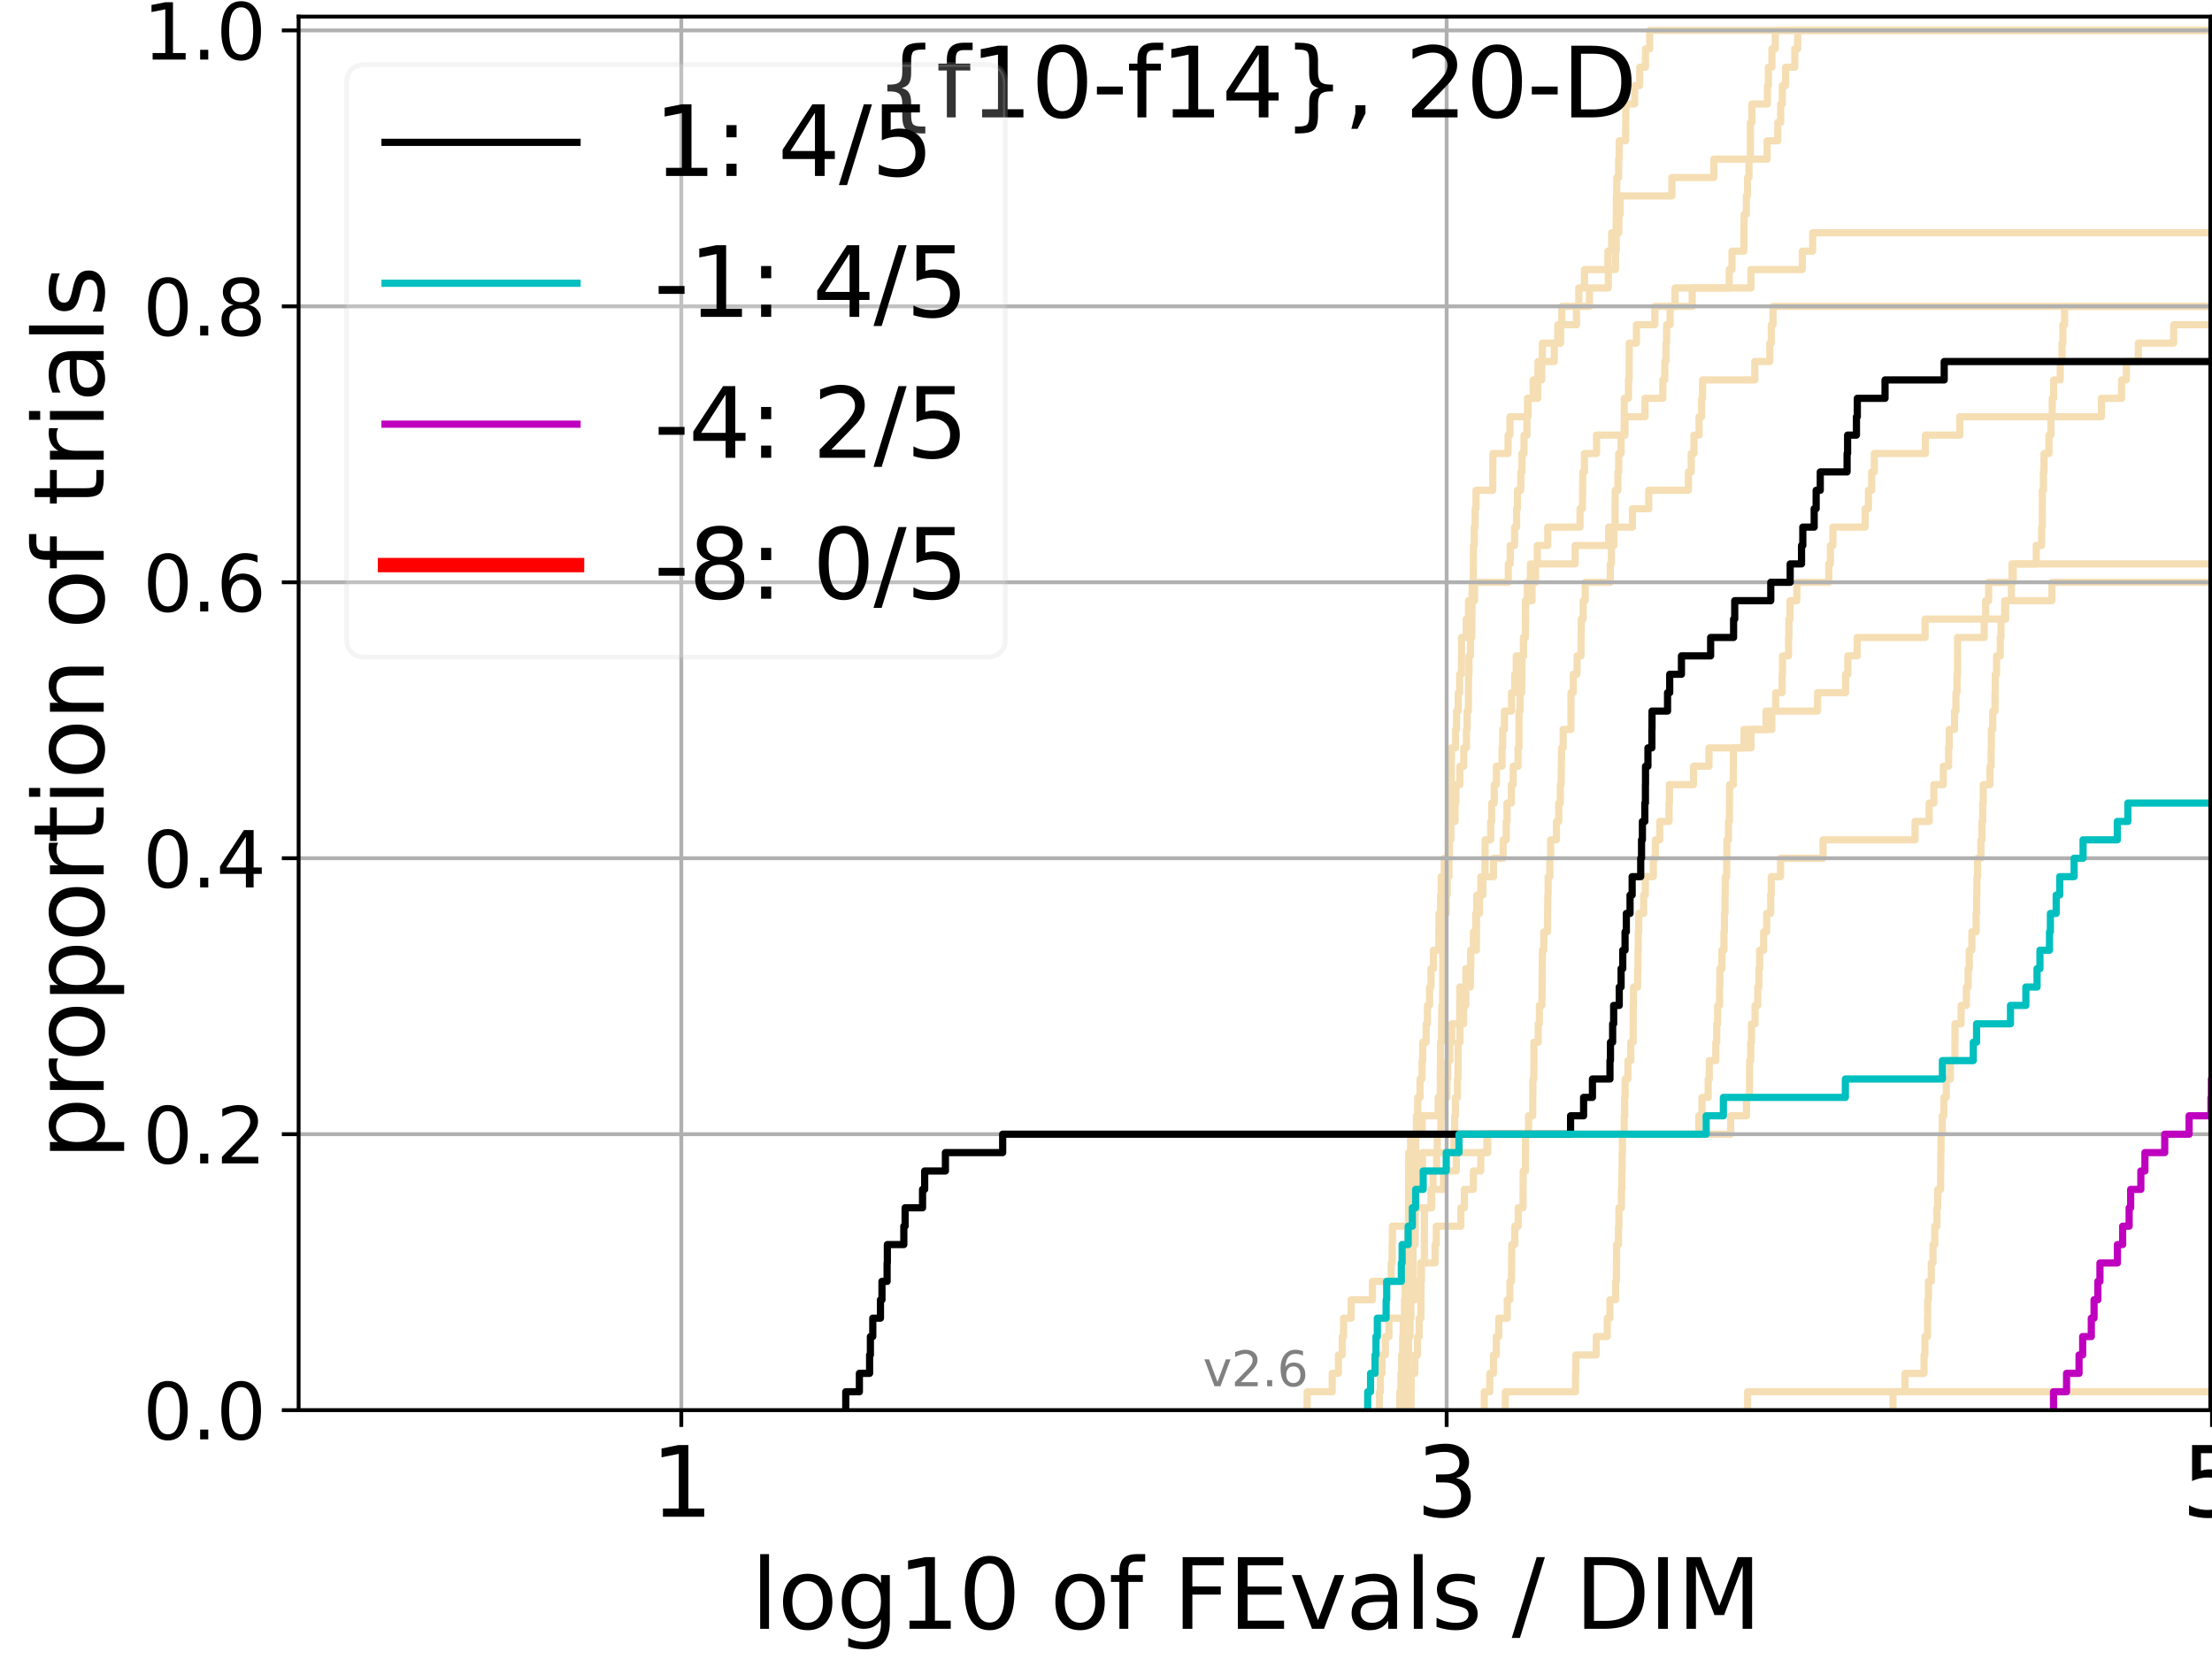 <?xml version="1.0" encoding="utf-8" standalone="no"?>
<!DOCTYPE svg PUBLIC "-//W3C//DTD SVG 1.1//EN"
  "http://www.w3.org/Graphics/SVG/1.1/DTD/svg11.dtd">
<svg xmlns:xlink="http://www.w3.org/1999/xlink" width="460.8pt" height="345.6pt" viewBox="0 0 460.8 345.6" xmlns="http://www.w3.org/2000/svg" version="1.1">
 <defs>
  <style type="text/css">*{stroke-linejoin: round; stroke-linecap: butt}</style>
 </defs>
 <g id="figure_1">
  <g id="patch_1">
   <path d="M 0 345.6 
L 460.8 345.6 
L 460.8 0 
L 0 0 
z
" style="fill: #ffffff"/>
  </g>
  <g id="axes_1">
   <g id="patch_2">
    <path d="M 62.208 293.76 
L 460.8 293.76 
L 460.8 3.456 
L 62.208 3.456 
z
" style="fill: #ffffff"/>
   </g>
   <g id="line2d_1"/>
   <g id="line2d_2"/>
   <g id="line2d_3"/>
   <g id="line2d_4">
    <path d="M 293.952 293.76 
L 293.969 286.095 
L 294.739 286.095 
L 294.739 282.263 
L 295.29 282.263 
L 295.29 278.43 
L 295.653 278.43 
L 295.653 274.598 
L 295.992 274.598 
L 296.023 266.933 
L 296.117 266.933 
L 296.117 263.101 
L 296.709 263.101 
L 296.75 251.604 
L 298.096 251.604 
L 298.096 247.771 
L 298.55 247.771 
L 298.55 243.939 
L 299.282 243.939 
L 299.282 240.106 
L 299.408 240.106 
L 299.408 236.274 
L 300.173 236.274 
L 300.173 232.442 
L 300.681 232.442 
L 300.681 228.609 
L 301.42 228.609 
L 301.42 224.777 
L 301.589 224.777 
L 301.589 220.944 
L 302.032 220.944 
L 302.032 217.112 
L 302.43 217.112 
L 302.43 213.28 
L 304.076 213.28 
L 304.108 205.615 
L 305.362 205.615 
L 305.362 201.782 
L 306.387 201.782 
L 306.387 197.95 
L 307.554 197.95 
L 307.61 190.285 
L 308.204 190.285 
L 308.204 186.453 
L 308.494 186.453 
L 308.494 182.621 
L 311.133 182.621 
L 311.133 178.788 
L 313.133 178.788 
L 313.133 174.956 
L 313.771 174.956 
L 313.771 171.123 
L 313.933 171.123 
L 313.933 167.291 
L 314.85 167.291 
L 314.85 163.459 
L 315.224 163.459 
L 315.224 159.626 
L 316.231 159.626 
L 316.231 155.794 
L 316.432 155.794 
L 316.439 148.129 
L 316.653 148.129 
L 316.653 144.297 
L 317.002 144.297 
L 317.078 136.632 
L 317.392 136.632 
L 317.392 132.799 
L 317.749 132.799 
L 317.788 125.135 
L 318.169 125.135 
L 318.169 121.302 
L 318.808 121.302 
L 318.808 117.47 
L 320.258 117.47 
L 320.258 113.637 
L 322.425 113.637 
L 322.425 109.805 
L 329.147 109.805 
L 329.147 105.973 
L 329.632 105.973 
L 329.729 98.308 
L 330.07 98.308 
L 330.07 94.475 
L 332.609 94.475 
L 332.609 90.643 
L 338.523 90.643 
L 338.523 86.811 
L 342.684 86.811 
L 342.684 82.978 
L 346.4 82.978 
L 346.4 79.146 
L 346.817 79.146 
L 346.817 75.313 
L 347.05 75.313 
L 347.05 71.481 
L 347.188 71.481 
L 347.188 67.649 
L 347.904 67.649 
L 347.904 63.816 
L 348.945 63.816 
L 348.945 59.984 
L 364.748 59.984 
L 364.748 56.151 
L 375.46 56.151 
L 375.46 52.319 
L 377.609 52.319 
L 377.609 48.487 
L 377.609 48.487 
L 460.8 48.487 
L 460.8 48.487 
" clip-path="url(#p4da5c49d38)" style="fill: none; stroke: #f5deb3; stroke-width: 1.5; stroke-linecap: square"/>
   </g>
   <g id="line2d_5"/>
   <g id="line2d_6"/>
   <g id="line2d_7">
    <path d="M 293.117 293.76 
L 293.226 282.263 
L 293.418 282.263 
L 293.418 278.43 
L 293.724 278.43 
L 293.724 274.598 
L 293.918 274.598 
L 293.918 270.766 
L 294.168 270.766 
L 294.168 266.933 
L 294.336 266.933 
L 294.374 259.268 
L 294.778 259.268 
L 294.858 247.771 
L 294.925 247.771 
L 294.925 243.939 
L 296.336 243.939 
L 296.336 240.106 
L 302.884 240.106 
L 302.884 236.274 
L 303.038 236.274 
L 303.038 232.442 
L 303.204 232.442 
L 303.204 228.609 
L 303.613 228.609 
L 303.613 224.777 
L 303.728 224.777 
L 303.759 217.112 
L 304.135 217.112 
L 304.135 213.28 
L 304.894 213.28 
L 304.894 209.447 
L 305.352 209.447 
L 305.352 205.615 
L 306.3 205.615 
L 306.367 197.95 
L 306.941 197.95 
L 306.941 194.118 
L 307.422 194.118 
L 307.422 190.285 
L 307.632 190.285 
L 307.632 186.453 
L 308.907 186.453 
L 308.907 182.621 
L 309.351 182.621 
L 309.385 174.956 
L 310.533 174.956 
L 310.533 171.123 
L 310.748 171.123 
L 310.748 167.291 
L 311.277 167.291 
L 311.277 163.459 
L 311.725 163.459 
L 311.725 159.626 
L 312.9 159.626 
L 312.9 155.794 
L 313.032 155.794 
L 313.032 151.961 
L 313.4 151.961 
L 313.4 148.129 
L 314.876 148.129 
L 314.876 144.297 
L 315.559 144.297 
L 315.559 140.464 
L 315.862 140.464 
L 315.862 136.632 
L 317.358 136.632 
L 317.358 132.799 
L 317.765 132.799 
L 317.814 125.135 
L 319.154 125.135 
L 319.154 121.302 
L 319.876 121.302 
L 319.876 117.47 
L 328.135 117.47 
L 328.135 113.637 
L 335.116 113.637 
L 335.116 109.805 
L 340.067 109.805 
L 340.067 105.973 
L 343.463 105.973 
L 343.463 102.14 
L 351.723 102.14 
L 351.723 98.308 
L 352.315 98.308 
L 352.315 94.475 
L 352.88 94.475 
L 352.88 90.643 
L 353.95 90.643 
L 353.95 86.811 
L 354.493 86.811 
L 354.493 82.978 
L 354.679 82.978 
L 354.679 79.146 
L 365.562 79.146 
L 365.562 75.313 
L 368.687 75.313 
L 368.687 71.481 
L 368.994 71.481 
L 368.994 67.649 
L 369.358 67.649 
L 369.358 63.816 
L 461.8 63.816 
L 461.8 63.816 
" clip-path="url(#p4da5c49d38)" style="fill: none; stroke: #f5deb3; stroke-width: 1.5; stroke-linecap: square"/>
   </g>
   <g id="line2d_8"/>
   <g id="line2d_9">
    <path d="M 291.601 293.76 
L 291.601 289.928 
L 291.898 289.928 
L 291.898 286.095 
L 292.055 286.095 
L 292.055 282.263 
L 292.213 282.263 
L 292.213 278.43 
L 292.525 278.43 
L 292.525 274.598 
L 292.708 274.598 
L 292.708 270.766 
L 293.033 270.766 
L 293.033 266.933 
L 293.154 266.933 
L 293.154 263.101 
L 293.294 263.101 
L 293.323 255.436 
L 293.408 255.436 
L 293.484 240.106 
L 293.86 240.106 
L 293.86 236.274 
L 296.25 236.274 
L 296.25 232.442 
L 299.602 232.442 
L 299.602 228.609 
L 300.018 228.609 
L 300.083 217.112 
L 300.284 217.112 
L 300.366 209.447 
L 300.524 209.447 
L 300.566 197.95 
L 300.657 197.95 
L 300.657 194.118 
L 300.777 194.118 
L 300.777 190.285 
L 301.294 190.285 
L 301.294 186.453 
L 301.482 186.453 
L 301.482 182.621 
L 301.836 182.621 
L 301.836 178.788 
L 301.955 178.788 
L 301.955 174.956 
L 302.245 174.956 
L 302.245 171.123 
L 303.117 171.123 
L 303.117 167.291 
L 303.284 167.291 
L 303.284 163.459 
L 304.116 163.459 
L 304.116 159.626 
L 304.928 159.626 
L 304.928 155.794 
L 305.481 155.794 
L 305.481 151.961 
L 305.621 151.961 
L 305.621 148.129 
L 305.889 148.129 
L 305.939 140.464 
L 306.013 140.464 
L 306.013 136.632 
L 306.331 136.632 
L 306.331 132.799 
L 306.596 132.799 
L 306.679 121.302 
L 306.911 121.302 
L 306.951 113.637 
L 307.113 113.637 
L 307.113 109.805 
L 307.29 109.805 
L 307.29 105.973 
L 307.48 105.973 
L 307.48 102.14 
L 310.961 102.14 
L 310.995 94.475 
L 314.163 94.475 
L 314.163 90.643 
L 314.544 90.643 
L 314.544 86.811 
L 318.199 86.811 
L 318.199 82.978 
L 320.328 82.978 
L 320.395 75.313 
L 323.783 75.313 
L 323.783 71.481 
L 325.096 71.481 
L 325.096 67.649 
L 328.411 67.649 
L 328.411 63.816 
L 331.119 63.816 
L 331.119 59.984 
L 335.044 59.984 
L 335.044 56.151 
L 336.526 56.151 
L 336.526 52.319 
L 336.701 52.319 
L 336.701 48.487 
L 337.242 48.487 
L 337.242 44.654 
L 337.501 44.654 
L 337.501 40.822 
L 348.284 40.822 
L 348.284 36.989 
L 357.024 36.989 
L 357.024 33.157 
L 368.126 33.157 
L 368.126 29.325 
L 370.352 29.325 
L 370.352 25.492 
L 370.95 25.492 
L 370.95 21.66 
L 371.286 21.66 
L 371.286 17.827 
L 371.983 17.827 
L 371.983 13.995 
L 373.886 13.995 
L 373.886 10.163 
L 374.498 10.163 
L 374.498 6.33 
L 374.498 6.33 
L 460.8 6.33 
L 460.8 6.33 
" clip-path="url(#p4da5c49d38)" style="fill: none; stroke: #f5deb3; stroke-width: 1.5; stroke-linecap: square"/>
   </g>
   <g id="line2d_10"/>
   <g id="line2d_11">
    <path clip-path="url(#p4da5c49d38)" style="fill: none; stroke: #f5deb3; stroke-width: 1.5; stroke-linecap: square"/>
   </g>
   <g id="line2d_12">
    <path d="M 364.062 293.76 
L 364.062 289.928 
L 364.062 289.928 
L 364.062 289.928 
L 460.8 289.928 
" clip-path="url(#p4da5c49d38)" style="fill: none; stroke: #f5deb3; stroke-width: 1.5; stroke-linecap: square"/>
   </g>
   <g id="line2d_13"/>
   <g id="line2d_14"/>
   <g id="line2d_15"/>
   <g id="line2d_16">
    <path clip-path="url(#p4da5c49d38)" style="fill: none; stroke: #f5deb3; stroke-width: 1.5; stroke-linecap: square"/>
   </g>
   <g id="line2d_17">
    <path d="M 394.342 293.76 
L 394.342 289.928 
L 396.852 289.928 
L 396.852 286.095 
L 400.811 286.095 
L 400.811 282.263 
L 400.995 282.263 
L 400.995 278.43 
L 401.526 278.43 
L 401.526 274.598 
L 401.572 274.598 
L 401.572 270.766 
L 401.728 270.766 
L 401.728 266.933 
L 402.322 266.933 
L 402.322 263.101 
L 402.684 263.101 
L 402.684 259.268 
L 403.05 259.268 
L 403.05 255.436 
L 403.497 255.436 
L 403.497 251.604 
L 403.671 251.604 
L 403.671 247.771 
L 404.265 247.771 
L 404.265 243.939 
L 404.296 243.939 
L 404.296 240.106 
L 404.349 240.106 
L 404.349 236.274 
L 404.603 236.274 
L 404.603 232.442 
L 404.934 232.442 
L 404.934 228.609 
L 405.445 228.609 
L 405.445 224.777 
L 406.293 224.777 
L 406.293 220.944 
L 407.231 220.944 
L 407.231 217.112 
L 407.266 217.112 
L 407.266 213.28 
L 408.533 213.28 
L 408.533 209.447 
L 409.64 209.447 
L 409.64 205.615 
L 409.99 205.615 
L 409.99 201.782 
L 410.242 201.782 
L 410.242 197.95 
L 410.778 197.95 
L 410.778 194.118 
L 411.663 194.118 
L 411.663 190.285 
L 411.766 190.285 
L 411.766 186.453 
L 411.825 186.453 
L 411.825 182.621 
L 411.968 182.621 
L 411.968 178.788 
L 412.664 178.788 
L 412.664 174.956 
L 412.877 174.956 
L 412.877 171.123 
L 413.034 171.123 
L 413.034 167.291 
L 413.147 167.291 
L 413.147 163.459 
L 414.547 163.459 
L 414.547 159.626 
L 414.793 159.626 
L 414.793 155.794 
L 414.835 155.794 
L 414.835 151.961 
L 415.127 151.961 
L 415.127 148.129 
L 415.607 148.129 
L 415.607 144.297 
L 415.657 144.297 
L 415.657 140.464 
L 415.931 140.464 
L 415.931 136.632 
L 416.688 136.632 
L 416.688 132.799 
L 416.836 132.799 
L 416.836 128.967 
L 417.616 128.967 
L 417.616 125.135 
L 419.012 125.135 
L 419.012 121.302 
L 419.394 121.302 
L 419.394 117.47 
L 424.192 117.47 
L 424.192 113.637 
L 425.307 113.637 
L 425.307 109.805 
L 425.452 109.805 
L 425.452 105.973 
L 425.458 105.973 
L 425.458 102.14 
L 425.678 102.14 
L 425.678 98.308 
L 425.803 98.308 
L 425.803 94.475 
L 426.832 94.475 
L 426.832 90.643 
L 427.251 90.643 
L 427.251 86.811 
L 427.517 86.811 
L 427.517 82.978 
L 427.809 82.978 
L 427.809 79.146 
L 429.187 79.146 
L 429.187 75.313 
L 429.558 75.313 
L 429.558 71.481 
L 429.735 71.481 
L 429.735 67.649 
L 430.097 67.649 
L 430.097 63.816 
L 430.097 63.816 
L 430.097 63.816 
L 460.8 63.816 
" clip-path="url(#p4da5c49d38)" style="fill: none; stroke: #f5deb3; stroke-width: 1.5; stroke-linecap: square"/>
   </g>
   <g id="line2d_18">
    <path d="M 272.301 293.76 
L 272.301 289.928 
L 277.524 289.928 
L 277.524 286.095 
L 278.82 286.095 
L 278.82 282.263 
L 279.617 282.263 
L 279.617 278.43 
L 279.892 278.43 
L 279.892 274.598 
L 281.465 274.598 
L 281.465 270.766 
L 285.899 270.766 
L 285.899 266.933 
L 289.807 266.933 
L 289.807 263.101 
L 290.009 263.101 
L 290.009 259.268 
L 290.055 259.268 
L 290.055 255.436 
L 294.291 255.436 
L 294.291 251.604 
L 298.263 251.604 
L 298.263 247.771 
L 300.701 247.771 
L 300.701 243.939 
L 303.374 243.939 
L 303.374 240.106 
L 309.942 240.106 
L 309.942 236.274 
L 353.888 236.274 
L 353.888 232.442 
L 354.554 232.442 
L 354.554 228.609 
L 355.841 228.609 
L 355.841 224.777 
L 356.083 224.777 
L 356.083 220.944 
L 357.432 220.944 
L 357.432 217.112 
L 357.628 217.112 
L 357.628 213.28 
L 357.823 213.28 
L 357.823 209.447 
L 358.223 209.447 
L 358.223 205.615 
L 358.273 205.615 
L 358.273 201.782 
L 358.711 201.782 
L 358.711 197.95 
L 359.125 197.95 
L 359.125 194.118 
L 359.232 194.118 
L 359.232 190.285 
L 359.355 190.285 
L 359.355 186.453 
L 359.399 186.453 
L 359.399 182.621 
L 359.697 182.621 
L 359.697 178.788 
L 359.754 178.788 
L 359.754 174.956 
L 360.064 174.956 
L 360.064 171.123 
L 360.277 171.123 
L 360.277 167.291 
L 360.3 167.291 
L 360.3 163.459 
L 361.081 163.459 
L 361.081 159.626 
L 361.107 159.626 
L 361.107 155.794 
L 364.769 155.794 
L 364.769 151.961 
L 369.1 151.961 
L 369.1 148.129 
L 378.629 148.129 
L 378.629 144.297 
L 384.46 144.297 
L 384.46 140.464 
L 384.94 140.464 
L 384.94 136.632 
L 386.891 136.632 
L 386.891 132.799 
L 401.028 132.799 
L 401.028 128.967 
L 417.809 128.967 
L 417.809 125.135 
L 427.457 125.135 
L 427.457 121.302 
L 427.457 121.302 
L 427.457 121.302 
L 460.8 121.302 
" clip-path="url(#p4da5c49d38)" style="fill: none; stroke: #f5deb3; stroke-width: 1.5; stroke-linecap: square"/>
   </g>
   <g id="line2d_19"/>
   <g id="line2d_20"/>
   <g id="line2d_21"/>
   <g id="line2d_22"/>
   <g id="line2d_23"/>
   <g id="line2d_24">
    <path d="M 309.201 293.76 
L 309.201 289.928 
L 310.344 289.928 
L 310.344 286.095 
L 311.122 286.095 
L 311.122 282.263 
L 311.707 282.263 
L 311.707 278.43 
L 312.222 278.43 
L 312.222 274.598 
L 313.988 274.598 
L 313.988 270.766 
L 314.54 270.766 
L 314.54 266.933 
L 314.88 266.933 
L 314.934 259.268 
L 315.572 259.268 
L 315.572 255.436 
L 316.272 255.436 
L 316.272 251.604 
L 317.27 251.604 
L 317.315 243.939 
L 317.786 243.939 
L 317.799 236.274 
L 318.425 236.274 
L 318.425 232.442 
L 319.288 232.442 
L 319.341 224.777 
L 319.531 224.777 
L 319.545 217.112 
L 320.428 217.112 
L 320.428 213.28 
L 320.684 213.28 
L 320.684 209.447 
L 321.211 209.447 
L 321.315 197.95 
L 321.609 197.95 
L 321.609 194.118 
L 322.361 194.118 
L 322.442 186.453 
L 322.499 186.453 
L 322.499 182.621 
L 322.857 182.621 
L 322.857 178.788 
L 323.022 178.788 
L 323.022 174.956 
L 324.23 174.956 
L 324.23 171.123 
L 324.709 171.123 
L 324.709 167.291 
L 325.043 167.291 
L 325.043 163.459 
L 325.203 163.459 
L 325.311 155.794 
L 325.635 155.794 
L 325.635 151.961 
L 327.255 151.961 
L 327.269 144.297 
L 327.754 144.297 
L 327.754 140.464 
L 328.531 140.464 
L 328.531 136.632 
L 329.356 136.632 
L 329.408 128.967 
L 329.807 128.967 
L 329.807 125.135 
L 330.234 125.135 
L 330.234 121.302 
L 335.453 121.302 
L 335.453 117.47 
L 335.67 117.47 
L 335.67 113.637 
L 336.206 113.637 
L 336.206 109.805 
L 336.453 109.805 
L 336.464 102.14 
L 337.034 102.14 
L 337.034 98.308 
L 337.21 98.308 
L 337.21 94.475 
L 337.696 94.475 
L 337.696 90.643 
L 338.336 90.643 
L 338.363 82.978 
L 339.243 82.978 
L 339.243 79.146 
L 339.375 79.146 
L 339.4 71.481 
L 340.893 71.481 
L 340.893 67.649 
L 344.737 67.649 
L 344.737 63.816 
L 352.511 63.816 
L 352.511 59.984 
L 360.234 59.984 
L 360.234 56.151 
L 360.803 56.151 
L 360.803 52.319 
L 363.278 52.319 
L 363.33 44.654 
L 363.801 44.654 
L 363.801 40.822 
L 364.028 40.822 
L 364.028 36.989 
L 364.34 36.989 
L 364.34 33.157 
L 364.63 33.157 
L 364.641 25.492 
L 364.969 25.492 
L 364.969 21.66 
L 368.19 21.66 
L 368.19 17.827 
L 368.387 17.827 
L 368.387 13.995 
L 369.126 13.995 
L 369.126 10.163 
L 369.822 10.163 
L 369.822 6.33 
L 369.822 6.33 
L 460.8 6.33 
L 460.8 6.33 
" clip-path="url(#p4da5c49d38)" style="fill: none; stroke: #f5deb3; stroke-width: 1.5; stroke-linecap: square"/>
   </g>
   <g id="line2d_25"/>
   <g id="line2d_26">
    <path d="M 313.591 293.76 
L 313.591 289.928 
L 328.208 289.928 
L 328.208 286.095 
L 328.282 286.095 
L 328.282 282.263 
L 332.528 282.263 
L 332.528 278.43 
L 334.818 278.43 
L 334.818 274.598 
L 335.374 274.598 
L 335.374 270.766 
L 336.558 270.766 
L 336.558 266.933 
L 336.721 266.933 
L 336.721 263.101 
L 336.767 263.101 
L 336.767 259.268 
L 337.159 259.268 
L 337.159 255.436 
L 337.254 255.436 
L 337.254 251.604 
L 337.772 251.604 
L 337.772 247.771 
L 337.865 247.771 
L 337.865 243.939 
L 337.921 243.939 
L 337.921 240.106 
L 337.982 240.106 
L 337.982 236.274 
L 338.349 236.274 
L 338.349 232.442 
L 338.452 232.442 
L 338.452 228.609 
L 338.544 228.609 
L 338.544 224.777 
L 339.125 224.777 
L 339.125 220.944 
L 339.728 220.944 
L 339.728 217.112 
L 340.216 217.112 
L 340.216 213.28 
L 340.224 213.28 
L 340.224 209.447 
L 340.287 209.447 
L 340.287 205.615 
L 341.146 205.615 
L 341.146 201.782 
L 341.23 201.782 
L 341.23 197.95 
L 341.278 197.95 
L 341.278 194.118 
L 341.388 194.118 
L 341.388 190.285 
L 342.392 190.285 
L 342.392 186.453 
L 342.745 186.453 
L 342.745 182.621 
L 344.42 182.621 
L 344.42 178.788 
L 344.845 178.788 
L 344.845 174.956 
L 345.751 174.956 
L 345.751 171.123 
L 347.69 171.123 
L 347.69 167.291 
L 347.772 167.291 
L 347.772 163.459 
L 352.797 163.459 
L 352.797 159.626 
L 356.015 159.626 
L 356.015 155.794 
L 363.31 155.794 
L 363.31 151.961 
L 367.884 151.961 
L 367.884 148.129 
L 369.903 148.129 
L 369.903 144.297 
L 371.251 144.297 
L 371.251 140.464 
L 371.325 140.464 
L 371.325 136.632 
L 372.593 136.632 
L 372.593 132.799 
L 372.665 132.799 
L 372.665 128.967 
L 372.896 128.967 
L 372.896 125.135 
L 374.317 125.135 
L 374.317 121.302 
L 380.971 121.302 
L 380.971 117.47 
L 381.321 117.47 
L 381.321 113.637 
L 381.831 113.637 
L 381.831 109.805 
L 388.541 109.805 
L 388.541 105.973 
L 389.233 105.973 
L 389.233 102.14 
L 389.9 102.14 
L 389.9 98.308 
L 390.45 98.308 
L 390.45 94.475 
L 401.092 94.475 
L 401.092 90.643 
L 408.257 90.643 
L 408.257 86.811 
L 437.775 86.811 
L 437.775 82.978 
L 441.963 82.978 
L 441.963 79.146 
L 442.955 79.146 
L 442.955 75.313 
L 445.449 75.313 
L 445.449 71.481 
L 452.812 71.481 
L 452.812 67.649 
L 452.812 67.649 
L 452.812 67.649 
L 460.8 67.649 
" clip-path="url(#p4da5c49d38)" style="fill: none; stroke: #f5deb3; stroke-width: 1.5; stroke-linecap: square"/>
   </g>
   <g id="line2d_27">
    <path d="M 287.343 293.76 
L 287.343 289.928 
L 287.552 289.928 
L 287.552 286.095 
L 287.907 286.095 
L 287.907 282.263 
L 288.599 282.263 
L 288.599 278.43 
L 289.344 278.43 
L 289.344 274.598 
L 292.885 274.598 
L 292.885 270.766 
L 294.745 270.766 
L 294.745 266.933 
L 295.944 266.933 
L 295.944 263.101 
L 298.955 263.101 
L 298.955 259.268 
L 299.203 259.268 
L 299.203 255.436 
L 304.328 255.436 
L 304.328 251.604 
L 305.054 251.604 
L 305.054 247.771 
L 306.936 247.771 
L 306.936 243.939 
L 308.474 243.939 
L 308.474 240.106 
L 309.751 240.106 
L 309.751 236.274 
L 360.522 236.274 
L 360.522 232.442 
L 363.823 232.442 
L 363.823 228.609 
L 364.465 228.609 
L 364.465 224.777 
L 364.48 224.777 
L 364.48 220.944 
L 364.712 220.944 
L 364.712 217.112 
L 364.874 217.112 
L 364.874 213.28 
L 365.612 213.28 
L 365.612 209.447 
L 366.171 209.447 
L 366.171 205.615 
L 366.405 205.615 
L 366.405 201.782 
L 366.569 201.782 
L 366.569 197.95 
L 367.397 197.95 
L 367.397 194.118 
L 368.03 194.118 
L 368.03 190.285 
L 368.865 190.285 
L 368.865 186.453 
L 368.985 186.453 
L 368.985 182.621 
L 370.92 182.621 
L 370.92 178.788 
L 379.775 178.788 
L 379.775 174.956 
L 398.934 174.956 
L 398.934 171.123 
L 401.884 171.123 
L 401.884 167.291 
L 402.863 167.291 
L 402.863 163.459 
L 404.827 163.459 
L 404.827 159.626 
L 405.934 159.626 
L 405.934 155.794 
L 406.047 155.794 
L 406.047 151.961 
L 407.163 151.961 
L 407.163 148.129 
L 407.457 148.129 
L 407.457 144.297 
L 407.692 144.297 
L 407.692 140.464 
L 407.799 140.464 
L 407.799 136.632 
L 407.802 136.632 
L 407.802 132.799 
L 413.356 132.799 
L 413.356 128.967 
L 413.648 128.967 
L 413.648 125.135 
L 414.268 125.135 
L 414.268 121.302 
L 419.13 121.302 
L 419.13 117.47 
L 419.13 117.47 
L 419.13 117.47 
L 460.8 117.47 
" clip-path="url(#p4da5c49d38)" style="fill: none; stroke: #f5deb3; stroke-width: 1.5; stroke-linecap: square"/>
   </g>
   <g id="line2d_28">
    <path d="M 291.814 293.76 
L 291.876 286.095 
L 291.996 286.095 
L 291.996 282.263 
L 292.283 282.263 
L 292.332 274.598 
L 292.576 274.598 
L 292.576 270.766 
L 292.712 270.766 
L 292.712 266.933 
L 293.281 266.933 
L 293.386 259.268 
L 293.432 259.268 
L 293.432 255.436 
L 294.055 255.436 
L 294.055 251.604 
L 294.387 251.604 
L 294.387 247.771 
L 294.862 247.771 
L 294.929 236.274 
L 295.068 236.274 
L 295.068 232.442 
L 295.333 232.442 
L 295.333 228.609 
L 295.816 228.609 
L 295.816 224.777 
L 296.242 224.777 
L 296.242 220.944 
L 296.384 220.944 
L 296.384 217.112 
L 297.089 217.112 
L 297.089 213.28 
L 297.362 213.28 
L 297.362 209.447 
L 297.808 209.447 
L 297.808 205.615 
L 298.115 205.615 
L 298.115 201.782 
L 298.621 201.782 
L 298.621 197.95 
L 299.729 197.95 
L 299.765 190.285 
L 300.101 190.285 
L 300.101 186.453 
L 300.225 186.453 
L 300.225 182.621 
L 300.849 182.621 
L 300.849 178.788 
L 301.701 178.788 
L 301.739 171.123 
L 302.282 171.123 
L 302.353 155.794 
L 303.214 155.794 
L 303.214 151.961 
L 303.433 151.961 
L 303.433 148.129 
L 303.778 148.129 
L 303.778 144.297 
L 304.065 144.297 
L 304.065 140.464 
L 304.45 140.464 
L 304.461 132.799 
L 305.441 132.799 
L 305.441 128.967 
L 305.919 128.967 
L 305.919 125.135 
L 307.173 125.135 
L 307.173 121.302 
L 314.201 121.302 
L 314.201 117.47 
L 314.606 117.47 
L 314.606 113.637 
L 315.524 113.637 
L 315.524 109.805 
L 315.941 109.805 
L 315.941 105.973 
L 316.116 105.973 
L 316.116 102.14 
L 316.811 102.14 
L 316.811 98.308 
L 317.056 98.308 
L 317.056 94.475 
L 317.479 94.475 
L 317.479 90.643 
L 318.088 90.643 
L 318.088 86.811 
L 318.32 86.811 
L 318.32 82.978 
L 319.387 82.978 
L 319.387 79.146 
L 321.171 79.146 
L 321.171 75.313 
L 321.304 75.313 
L 321.304 71.481 
L 324.518 71.481 
L 324.518 67.649 
L 325.357 67.649 
L 325.357 63.816 
L 328.894 63.816 
L 328.894 59.984 
L 330.08 59.984 
L 330.08 56.151 
L 334.951 56.151 
L 334.951 52.319 
L 335.742 52.319 
L 335.742 48.487 
L 336.664 48.487 
L 336.737 40.822 
L 336.803 40.822 
L 336.803 36.989 
L 337.186 36.989 
L 337.186 33.157 
L 337.315 33.157 
L 337.315 29.325 
L 338.644 29.325 
L 338.697 21.66 
L 340.526 21.66 
L 340.526 17.827 
L 341.58 17.827 
L 341.58 13.995 
L 342.783 13.995 
L 342.783 10.163 
L 343.658 10.163 
L 343.658 6.33 
L 343.658 6.33 
L 460.8 6.33 
L 460.8 6.33 
" clip-path="url(#p4da5c49d38)" style="fill: none; stroke: #f5deb3; stroke-width: 1.5; stroke-linecap: square"/>
   </g>
   <g id="line2d_29"/>
   <g id="line2d_30"/>
   <g id="matplotlib.axis_1">
    <g id="xtick_1">
     <g id="line2d_31">
      <path d="M 141.926 293.76 
L 141.926 3.456 
" clip-path="url(#p4da5c49d38)" style="fill: none; stroke: #b0b0b0; stroke-width: 0.8; stroke-linecap: square"/>
     </g>
     <g id="line2d_32">
      <defs>
       <path id="m496ed94d49" d="M 0 0 
L 0 3.5 
" style="stroke: #000000; stroke-width: 0.8"/>
      </defs>
      <g>
       <use xlink:href="#m496ed94d49" x="141.926" y="293.76" style="stroke: #000000; stroke-width: 0.8"/>
      </g>
     </g>
     <g id="text_1">
      <!-- 1 -->
      <g transform="translate(135.564 315.957)scale(0.2 -0.2)">
       <defs>
        <path id="DejaVuSans-31" d="M 794 531 
L 1825 531 
L 1825 4091 
L 703 3866 
L 703 4441 
L 1819 4666 
L 2450 4666 
L 2450 531 
L 3481 531 
L 3481 0 
L 794 0 
L 794 531 
z
" transform="scale(0.016)"/>
       </defs>
       <use xlink:href="#DejaVuSans-31"/>
      </g>
     </g>
    </g>
    <g id="xtick_2">
     <g id="line2d_33">
      <path d="M 301.363 293.76 
L 301.363 3.456 
" clip-path="url(#p4da5c49d38)" style="fill: none; stroke: #b0b0b0; stroke-width: 0.8; stroke-linecap: square"/>
     </g>
     <g id="line2d_34">
      <g>
       <use xlink:href="#m496ed94d49" x="301.363" y="293.76" style="stroke: #000000; stroke-width: 0.8"/>
      </g>
     </g>
     <g id="text_2">
      <!-- 3 -->
      <g transform="translate(295.001 315.957)scale(0.2 -0.2)">
       <defs>
        <path id="DejaVuSans-33" d="M 2597 2516 
Q 3050 2419 3304 2112 
Q 3559 1806 3559 1356 
Q 3559 666 3084 287 
Q 2609 -91 1734 -91 
Q 1441 -91 1130 -33 
Q 819 25 488 141 
L 488 750 
Q 750 597 1062 519 
Q 1375 441 1716 441 
Q 2309 441 2620 675 
Q 2931 909 2931 1356 
Q 2931 1769 2642 2001 
Q 2353 2234 1838 2234 
L 1294 2234 
L 1294 2753 
L 1863 2753 
Q 2328 2753 2575 2939 
Q 2822 3125 2822 3475 
Q 2822 3834 2567 4026 
Q 2313 4219 1838 4219 
Q 1578 4219 1281 4162 
Q 984 4106 628 3988 
L 628 4550 
Q 988 4650 1302 4700 
Q 1616 4750 1894 4750 
Q 2613 4750 3031 4423 
Q 3450 4097 3450 3541 
Q 3450 3153 3228 2886 
Q 3006 2619 2597 2516 
z
" transform="scale(0.016)"/>
       </defs>
       <use xlink:href="#DejaVuSans-33"/>
      </g>
     </g>
    </g>
    <g id="xtick_3">
     <g id="line2d_35">
      <path d="M 460.8 293.76 
L 460.8 3.456 
" clip-path="url(#p4da5c49d38)" style="fill: none; stroke: #b0b0b0; stroke-width: 0.8; stroke-linecap: square"/>
     </g>
     <g id="line2d_36">
      <g>
       <use xlink:href="#m496ed94d49" x="460.8" y="293.76" style="stroke: #000000; stroke-width: 0.8"/>
      </g>
     </g>
     <g id="text_3">
      <!-- 5 -->
      <g transform="translate(454.438 315.957)scale(0.2 -0.2)">
       <defs>
        <path id="DejaVuSans-35" d="M 691 4666 
L 3169 4666 
L 3169 4134 
L 1269 4134 
L 1269 2991 
Q 1406 3038 1543 3061 
Q 1681 3084 1819 3084 
Q 2600 3084 3056 2656 
Q 3513 2228 3513 1497 
Q 3513 744 3044 326 
Q 2575 -91 1722 -91 
Q 1428 -91 1123 -41 
Q 819 9 494 109 
L 494 744 
Q 775 591 1075 516 
Q 1375 441 1709 441 
Q 2250 441 2565 725 
Q 2881 1009 2881 1497 
Q 2881 1984 2565 2268 
Q 2250 2553 1709 2553 
Q 1456 2553 1204 2497 
Q 953 2441 691 2322 
L 691 4666 
z
" transform="scale(0.016)"/>
       </defs>
       <use xlink:href="#DejaVuSans-35"/>
      </g>
     </g>
    </g>
    <g id="text_4">
     <!-- log10 of FEvals / DIM -->
     <g transform="translate(156.431 339.313)scale(0.2 -0.2)">
      <defs>
       <path id="DejaVuSans-6c" d="M 603 4863 
L 1178 4863 
L 1178 0 
L 603 0 
L 603 4863 
z
" transform="scale(0.016)"/>
       <path id="DejaVuSans-6f" d="M 1959 3097 
Q 1497 3097 1228 2736 
Q 959 2375 959 1747 
Q 959 1119 1226 758 
Q 1494 397 1959 397 
Q 2419 397 2687 759 
Q 2956 1122 2956 1747 
Q 2956 2369 2687 2733 
Q 2419 3097 1959 3097 
z
M 1959 3584 
Q 2709 3584 3137 3096 
Q 3566 2609 3566 1747 
Q 3566 888 3137 398 
Q 2709 -91 1959 -91 
Q 1206 -91 779 398 
Q 353 888 353 1747 
Q 353 2609 779 3096 
Q 1206 3584 1959 3584 
z
" transform="scale(0.016)"/>
       <path id="DejaVuSans-67" d="M 2906 1791 
Q 2906 2416 2648 2759 
Q 2391 3103 1925 3103 
Q 1463 3103 1205 2759 
Q 947 2416 947 1791 
Q 947 1169 1205 825 
Q 1463 481 1925 481 
Q 2391 481 2648 825 
Q 2906 1169 2906 1791 
z
M 3481 434 
Q 3481 -459 3084 -895 
Q 2688 -1331 1869 -1331 
Q 1566 -1331 1297 -1286 
Q 1028 -1241 775 -1147 
L 775 -588 
Q 1028 -725 1275 -790 
Q 1522 -856 1778 -856 
Q 2344 -856 2625 -561 
Q 2906 -266 2906 331 
L 2906 616 
Q 2728 306 2450 153 
Q 2172 0 1784 0 
Q 1141 0 747 490 
Q 353 981 353 1791 
Q 353 2603 747 3093 
Q 1141 3584 1784 3584 
Q 2172 3584 2450 3431 
Q 2728 3278 2906 2969 
L 2906 3500 
L 3481 3500 
L 3481 434 
z
" transform="scale(0.016)"/>
       <path id="DejaVuSans-30" d="M 2034 4250 
Q 1547 4250 1301 3770 
Q 1056 3291 1056 2328 
Q 1056 1369 1301 889 
Q 1547 409 2034 409 
Q 2525 409 2770 889 
Q 3016 1369 3016 2328 
Q 3016 3291 2770 3770 
Q 2525 4250 2034 4250 
z
M 2034 4750 
Q 2819 4750 3233 4129 
Q 3647 3509 3647 2328 
Q 3647 1150 3233 529 
Q 2819 -91 2034 -91 
Q 1250 -91 836 529 
Q 422 1150 422 2328 
Q 422 3509 836 4129 
Q 1250 4750 2034 4750 
z
" transform="scale(0.016)"/>
       <path id="DejaVuSans-20" transform="scale(0.016)"/>
       <path id="DejaVuSans-66" d="M 2375 4863 
L 2375 4384 
L 1825 4384 
Q 1516 4384 1395 4259 
Q 1275 4134 1275 3809 
L 1275 3500 
L 2222 3500 
L 2222 3053 
L 1275 3053 
L 1275 0 
L 697 0 
L 697 3053 
L 147 3053 
L 147 3500 
L 697 3500 
L 697 3744 
Q 697 4328 969 4595 
Q 1241 4863 1831 4863 
L 2375 4863 
z
" transform="scale(0.016)"/>
       <path id="DejaVuSans-46" d="M 628 4666 
L 3309 4666 
L 3309 4134 
L 1259 4134 
L 1259 2759 
L 3109 2759 
L 3109 2228 
L 1259 2228 
L 1259 0 
L 628 0 
L 628 4666 
z
" transform="scale(0.016)"/>
       <path id="DejaVuSans-45" d="M 628 4666 
L 3578 4666 
L 3578 4134 
L 1259 4134 
L 1259 2753 
L 3481 2753 
L 3481 2222 
L 1259 2222 
L 1259 531 
L 3634 531 
L 3634 0 
L 628 0 
L 628 4666 
z
" transform="scale(0.016)"/>
       <path id="DejaVuSans-76" d="M 191 3500 
L 800 3500 
L 1894 563 
L 2988 3500 
L 3597 3500 
L 2284 0 
L 1503 0 
L 191 3500 
z
" transform="scale(0.016)"/>
       <path id="DejaVuSans-61" d="M 2194 1759 
Q 1497 1759 1228 1600 
Q 959 1441 959 1056 
Q 959 750 1161 570 
Q 1363 391 1709 391 
Q 2188 391 2477 730 
Q 2766 1069 2766 1631 
L 2766 1759 
L 2194 1759 
z
M 3341 1997 
L 3341 0 
L 2766 0 
L 2766 531 
Q 2569 213 2275 61 
Q 1981 -91 1556 -91 
Q 1019 -91 701 211 
Q 384 513 384 1019 
Q 384 1609 779 1909 
Q 1175 2209 1959 2209 
L 2766 2209 
L 2766 2266 
Q 2766 2663 2505 2880 
Q 2244 3097 1772 3097 
Q 1472 3097 1187 3025 
Q 903 2953 641 2809 
L 641 3341 
Q 956 3463 1253 3523 
Q 1550 3584 1831 3584 
Q 2591 3584 2966 3190 
Q 3341 2797 3341 1997 
z
" transform="scale(0.016)"/>
       <path id="DejaVuSans-73" d="M 2834 3397 
L 2834 2853 
Q 2591 2978 2328 3040 
Q 2066 3103 1784 3103 
Q 1356 3103 1142 2972 
Q 928 2841 928 2578 
Q 928 2378 1081 2264 
Q 1234 2150 1697 2047 
L 1894 2003 
Q 2506 1872 2764 1633 
Q 3022 1394 3022 966 
Q 3022 478 2636 193 
Q 2250 -91 1575 -91 
Q 1294 -91 989 -36 
Q 684 19 347 128 
L 347 722 
Q 666 556 975 473 
Q 1284 391 1588 391 
Q 1994 391 2212 530 
Q 2431 669 2431 922 
Q 2431 1156 2273 1281 
Q 2116 1406 1581 1522 
L 1381 1569 
Q 847 1681 609 1914 
Q 372 2147 372 2553 
Q 372 3047 722 3315 
Q 1072 3584 1716 3584 
Q 2034 3584 2315 3537 
Q 2597 3491 2834 3397 
z
" transform="scale(0.016)"/>
       <path id="DejaVuSans-2f" d="M 1625 4666 
L 2156 4666 
L 531 -594 
L 0 -594 
L 1625 4666 
z
" transform="scale(0.016)"/>
       <path id="DejaVuSans-44" d="M 1259 4147 
L 1259 519 
L 2022 519 
Q 2988 519 3436 956 
Q 3884 1394 3884 2338 
Q 3884 3275 3436 3711 
Q 2988 4147 2022 4147 
L 1259 4147 
z
M 628 4666 
L 1925 4666 
Q 3281 4666 3915 4102 
Q 4550 3538 4550 2338 
Q 4550 1131 3912 565 
Q 3275 0 1925 0 
L 628 0 
L 628 4666 
z
" transform="scale(0.016)"/>
       <path id="DejaVuSans-49" d="M 628 4666 
L 1259 4666 
L 1259 0 
L 628 0 
L 628 4666 
z
" transform="scale(0.016)"/>
       <path id="DejaVuSans-4d" d="M 628 4666 
L 1569 4666 
L 2759 1491 
L 3956 4666 
L 4897 4666 
L 4897 0 
L 4281 0 
L 4281 4097 
L 3078 897 
L 2444 897 
L 1241 4097 
L 1241 0 
L 628 0 
L 628 4666 
z
" transform="scale(0.016)"/>
      </defs>
      <use xlink:href="#DejaVuSans-6c"/>
      <use xlink:href="#DejaVuSans-6f" x="27.783"/>
      <use xlink:href="#DejaVuSans-67" x="88.965"/>
      <use xlink:href="#DejaVuSans-31" x="152.441"/>
      <use xlink:href="#DejaVuSans-30" x="216.064"/>
      <use xlink:href="#DejaVuSans-20" x="279.688"/>
      <use xlink:href="#DejaVuSans-6f" x="311.475"/>
      <use xlink:href="#DejaVuSans-66" x="372.656"/>
      <use xlink:href="#DejaVuSans-20" x="407.861"/>
      <use xlink:href="#DejaVuSans-46" x="439.648"/>
      <use xlink:href="#DejaVuSans-45" x="497.168"/>
      <use xlink:href="#DejaVuSans-76" x="560.352"/>
      <use xlink:href="#DejaVuSans-61" x="619.531"/>
      <use xlink:href="#DejaVuSans-6c" x="680.811"/>
      <use xlink:href="#DejaVuSans-73" x="708.594"/>
      <use xlink:href="#DejaVuSans-20" x="760.693"/>
      <use xlink:href="#DejaVuSans-2f" x="792.48"/>
      <use xlink:href="#DejaVuSans-20" x="826.172"/>
      <use xlink:href="#DejaVuSans-44" x="857.959"/>
      <use xlink:href="#DejaVuSans-49" x="934.961"/>
      <use xlink:href="#DejaVuSans-4d" x="964.453"/>
     </g>
    </g>
   </g>
   <g id="matplotlib.axis_2">
    <g id="ytick_1">
     <g id="line2d_37">
      <path d="M 62.208 293.76 
L 460.8 293.76 
" clip-path="url(#p4da5c49d38)" style="fill: none; stroke: #b0b0b0; stroke-width: 0.8; stroke-linecap: square"/>
     </g>
     <g id="line2d_38">
      <defs>
       <path id="m57ac25e26c" d="M 0 0 
L -3.5 0 
" style="stroke: #000000; stroke-width: 0.8"/>
      </defs>
      <g>
       <use xlink:href="#m57ac25e26c" x="62.208" y="293.76" style="stroke: #000000; stroke-width: 0.8"/>
      </g>
     </g>
     <g id="text_5">
      <!-- 0.0 -->
      <g transform="translate(29.763 299.839)scale(0.16 -0.16)">
       <defs>
        <path id="DejaVuSans-2e" d="M 684 794 
L 1344 794 
L 1344 0 
L 684 0 
L 684 794 
z
" transform="scale(0.016)"/>
       </defs>
       <use xlink:href="#DejaVuSans-30"/>
       <use xlink:href="#DejaVuSans-2e" x="63.623"/>
       <use xlink:href="#DejaVuSans-30" x="95.41"/>
      </g>
     </g>
    </g>
    <g id="ytick_2">
     <g id="line2d_39">
      <path d="M 62.208 236.274 
L 460.8 236.274 
" clip-path="url(#p4da5c49d38)" style="fill: none; stroke: #b0b0b0; stroke-width: 0.8; stroke-linecap: square"/>
     </g>
     <g id="line2d_40">
      <g>
       <use xlink:href="#m57ac25e26c" x="62.208" y="236.274" style="stroke: #000000; stroke-width: 0.8"/>
      </g>
     </g>
     <g id="text_6">
      <!-- 0.2 -->
      <g transform="translate(29.763 242.353)scale(0.16 -0.16)">
       <defs>
        <path id="DejaVuSans-32" d="M 1228 531 
L 3431 531 
L 3431 0 
L 469 0 
L 469 531 
Q 828 903 1448 1529 
Q 2069 2156 2228 2338 
Q 2531 2678 2651 2914 
Q 2772 3150 2772 3378 
Q 2772 3750 2511 3984 
Q 2250 4219 1831 4219 
Q 1534 4219 1204 4116 
Q 875 4013 500 3803 
L 500 4441 
Q 881 4594 1212 4672 
Q 1544 4750 1819 4750 
Q 2544 4750 2975 4387 
Q 3406 4025 3406 3419 
Q 3406 3131 3298 2873 
Q 3191 2616 2906 2266 
Q 2828 2175 2409 1742 
Q 1991 1309 1228 531 
z
" transform="scale(0.016)"/>
       </defs>
       <use xlink:href="#DejaVuSans-30"/>
       <use xlink:href="#DejaVuSans-2e" x="63.623"/>
       <use xlink:href="#DejaVuSans-32" x="95.41"/>
      </g>
     </g>
    </g>
    <g id="ytick_3">
     <g id="line2d_41">
      <path d="M 62.208 178.788 
L 460.8 178.788 
" clip-path="url(#p4da5c49d38)" style="fill: none; stroke: #b0b0b0; stroke-width: 0.8; stroke-linecap: square"/>
     </g>
     <g id="line2d_42">
      <g>
       <use xlink:href="#m57ac25e26c" x="62.208" y="178.788" style="stroke: #000000; stroke-width: 0.8"/>
      </g>
     </g>
     <g id="text_7">
      <!-- 0.4 -->
      <g transform="translate(29.763 184.867)scale(0.16 -0.16)">
       <defs>
        <path id="DejaVuSans-34" d="M 2419 4116 
L 825 1625 
L 2419 1625 
L 2419 4116 
z
M 2253 4666 
L 3047 4666 
L 3047 1625 
L 3713 1625 
L 3713 1100 
L 3047 1100 
L 3047 0 
L 2419 0 
L 2419 1100 
L 313 1100 
L 313 1709 
L 2253 4666 
z
" transform="scale(0.016)"/>
       </defs>
       <use xlink:href="#DejaVuSans-30"/>
       <use xlink:href="#DejaVuSans-2e" x="63.623"/>
       <use xlink:href="#DejaVuSans-34" x="95.41"/>
      </g>
     </g>
    </g>
    <g id="ytick_4">
     <g id="line2d_43">
      <path d="M 62.208 121.302 
L 460.8 121.302 
" clip-path="url(#p4da5c49d38)" style="fill: none; stroke: #b0b0b0; stroke-width: 0.8; stroke-linecap: square"/>
     </g>
     <g id="line2d_44">
      <g>
       <use xlink:href="#m57ac25e26c" x="62.208" y="121.302" style="stroke: #000000; stroke-width: 0.8"/>
      </g>
     </g>
     <g id="text_8">
      <!-- 0.6 -->
      <g transform="translate(29.763 127.381)scale(0.16 -0.16)">
       <defs>
        <path id="DejaVuSans-36" d="M 2113 2584 
Q 1688 2584 1439 2293 
Q 1191 2003 1191 1497 
Q 1191 994 1439 701 
Q 1688 409 2113 409 
Q 2538 409 2786 701 
Q 3034 994 3034 1497 
Q 3034 2003 2786 2293 
Q 2538 2584 2113 2584 
z
M 3366 4563 
L 3366 3988 
Q 3128 4100 2886 4159 
Q 2644 4219 2406 4219 
Q 1781 4219 1451 3797 
Q 1122 3375 1075 2522 
Q 1259 2794 1537 2939 
Q 1816 3084 2150 3084 
Q 2853 3084 3261 2657 
Q 3669 2231 3669 1497 
Q 3669 778 3244 343 
Q 2819 -91 2113 -91 
Q 1303 -91 875 529 
Q 447 1150 447 2328 
Q 447 3434 972 4092 
Q 1497 4750 2381 4750 
Q 2619 4750 2861 4703 
Q 3103 4656 3366 4563 
z
" transform="scale(0.016)"/>
       </defs>
       <use xlink:href="#DejaVuSans-30"/>
       <use xlink:href="#DejaVuSans-2e" x="63.623"/>
       <use xlink:href="#DejaVuSans-36" x="95.41"/>
      </g>
     </g>
    </g>
    <g id="ytick_5">
     <g id="line2d_45">
      <path d="M 62.208 63.816 
L 460.8 63.816 
" clip-path="url(#p4da5c49d38)" style="fill: none; stroke: #b0b0b0; stroke-width: 0.8; stroke-linecap: square"/>
     </g>
     <g id="line2d_46">
      <g>
       <use xlink:href="#m57ac25e26c" x="62.208" y="63.816" style="stroke: #000000; stroke-width: 0.8"/>
      </g>
     </g>
     <g id="text_9">
      <!-- 0.8 -->
      <g transform="translate(29.763 69.895)scale(0.16 -0.16)">
       <defs>
        <path id="DejaVuSans-38" d="M 2034 2216 
Q 1584 2216 1326 1975 
Q 1069 1734 1069 1313 
Q 1069 891 1326 650 
Q 1584 409 2034 409 
Q 2484 409 2743 651 
Q 3003 894 3003 1313 
Q 3003 1734 2745 1975 
Q 2488 2216 2034 2216 
z
M 1403 2484 
Q 997 2584 770 2862 
Q 544 3141 544 3541 
Q 544 4100 942 4425 
Q 1341 4750 2034 4750 
Q 2731 4750 3128 4425 
Q 3525 4100 3525 3541 
Q 3525 3141 3298 2862 
Q 3072 2584 2669 2484 
Q 3125 2378 3379 2068 
Q 3634 1759 3634 1313 
Q 3634 634 3220 271 
Q 2806 -91 2034 -91 
Q 1263 -91 848 271 
Q 434 634 434 1313 
Q 434 1759 690 2068 
Q 947 2378 1403 2484 
z
M 1172 3481 
Q 1172 3119 1398 2916 
Q 1625 2713 2034 2713 
Q 2441 2713 2670 2916 
Q 2900 3119 2900 3481 
Q 2900 3844 2670 4047 
Q 2441 4250 2034 4250 
Q 1625 4250 1398 4047 
Q 1172 3844 1172 3481 
z
" transform="scale(0.016)"/>
       </defs>
       <use xlink:href="#DejaVuSans-30"/>
       <use xlink:href="#DejaVuSans-2e" x="63.623"/>
       <use xlink:href="#DejaVuSans-38" x="95.41"/>
      </g>
     </g>
    </g>
    <g id="ytick_6">
     <g id="line2d_47">
      <path d="M 62.208 6.33 
L 460.8 6.33 
" clip-path="url(#p4da5c49d38)" style="fill: none; stroke: #b0b0b0; stroke-width: 0.8; stroke-linecap: square"/>
     </g>
     <g id="line2d_48">
      <g>
       <use xlink:href="#m57ac25e26c" x="62.208" y="6.33" style="stroke: #000000; stroke-width: 0.8"/>
      </g>
     </g>
     <g id="text_10">
      <!-- 1.0 -->
      <g transform="translate(29.763 12.409)scale(0.16 -0.16)">
       <use xlink:href="#DejaVuSans-31"/>
       <use xlink:href="#DejaVuSans-2e" x="63.623"/>
       <use xlink:href="#DejaVuSans-30" x="95.41"/>
      </g>
     </g>
    </g>
    <g id="text_11">
     <!-- proportion of trials -->
     <g transform="translate(21.604 241.614)rotate(-90)scale(0.2 -0.2)">
      <defs>
       <path id="DejaVuSans-70" d="M 1159 525 
L 1159 -1331 
L 581 -1331 
L 581 3500 
L 1159 3500 
L 1159 2969 
Q 1341 3281 1617 3432 
Q 1894 3584 2278 3584 
Q 2916 3584 3314 3078 
Q 3713 2572 3713 1747 
Q 3713 922 3314 415 
Q 2916 -91 2278 -91 
Q 1894 -91 1617 61 
Q 1341 213 1159 525 
z
M 3116 1747 
Q 3116 2381 2855 2742 
Q 2594 3103 2138 3103 
Q 1681 3103 1420 2742 
Q 1159 2381 1159 1747 
Q 1159 1113 1420 752 
Q 1681 391 2138 391 
Q 2594 391 2855 752 
Q 3116 1113 3116 1747 
z
" transform="scale(0.016)"/>
       <path id="DejaVuSans-72" d="M 2631 2963 
Q 2534 3019 2420 3045 
Q 2306 3072 2169 3072 
Q 1681 3072 1420 2755 
Q 1159 2438 1159 1844 
L 1159 0 
L 581 0 
L 581 3500 
L 1159 3500 
L 1159 2956 
Q 1341 3275 1631 3429 
Q 1922 3584 2338 3584 
Q 2397 3584 2469 3576 
Q 2541 3569 2628 3553 
L 2631 2963 
z
" transform="scale(0.016)"/>
       <path id="DejaVuSans-74" d="M 1172 4494 
L 1172 3500 
L 2356 3500 
L 2356 3053 
L 1172 3053 
L 1172 1153 
Q 1172 725 1289 603 
Q 1406 481 1766 481 
L 2356 481 
L 2356 0 
L 1766 0 
Q 1100 0 847 248 
Q 594 497 594 1153 
L 594 3053 
L 172 3053 
L 172 3500 
L 594 3500 
L 594 4494 
L 1172 4494 
z
" transform="scale(0.016)"/>
       <path id="DejaVuSans-69" d="M 603 3500 
L 1178 3500 
L 1178 0 
L 603 0 
L 603 3500 
z
M 603 4863 
L 1178 4863 
L 1178 4134 
L 603 4134 
L 603 4863 
z
" transform="scale(0.016)"/>
       <path id="DejaVuSans-6e" d="M 3513 2113 
L 3513 0 
L 2938 0 
L 2938 2094 
Q 2938 2591 2744 2837 
Q 2550 3084 2163 3084 
Q 1697 3084 1428 2787 
Q 1159 2491 1159 1978 
L 1159 0 
L 581 0 
L 581 3500 
L 1159 3500 
L 1159 2956 
Q 1366 3272 1645 3428 
Q 1925 3584 2291 3584 
Q 2894 3584 3203 3211 
Q 3513 2838 3513 2113 
z
" transform="scale(0.016)"/>
      </defs>
      <use xlink:href="#DejaVuSans-70"/>
      <use xlink:href="#DejaVuSans-72" x="63.477"/>
      <use xlink:href="#DejaVuSans-6f" x="102.34"/>
      <use xlink:href="#DejaVuSans-70" x="163.521"/>
      <use xlink:href="#DejaVuSans-6f" x="226.998"/>
      <use xlink:href="#DejaVuSans-72" x="288.18"/>
      <use xlink:href="#DejaVuSans-74" x="329.293"/>
      <use xlink:href="#DejaVuSans-69" x="368.502"/>
      <use xlink:href="#DejaVuSans-6f" x="396.285"/>
      <use xlink:href="#DejaVuSans-6e" x="457.467"/>
      <use xlink:href="#DejaVuSans-20" x="520.846"/>
      <use xlink:href="#DejaVuSans-6f" x="552.633"/>
      <use xlink:href="#DejaVuSans-66" x="613.814"/>
      <use xlink:href="#DejaVuSans-20" x="649.02"/>
      <use xlink:href="#DejaVuSans-74" x="680.807"/>
      <use xlink:href="#DejaVuSans-72" x="720.016"/>
      <use xlink:href="#DejaVuSans-69" x="761.129"/>
      <use xlink:href="#DejaVuSans-61" x="788.912"/>
      <use xlink:href="#DejaVuSans-6c" x="850.191"/>
      <use xlink:href="#DejaVuSans-73" x="877.975"/>
     </g>
    </g>
   </g>
   <g id="line2d_49">
    <path d="M 176.186 293.76 
L 176.186 289.928 
L 179.026 289.928 
L 179.026 286.095 
L 181.153 286.095 
L 181.153 282.263 
L 181.32 282.263 
L 181.32 278.43 
L 181.815 278.43 
L 181.815 274.598 
L 183.419 274.598 
L 183.419 270.766 
L 183.73 270.766 
L 183.73 266.933 
L 184.8 266.933 
L 184.8 263.101 
L 184.851 263.101 
L 184.851 259.268 
L 188.282 259.268 
L 188.282 255.436 
L 188.553 255.436 
L 188.553 251.604 
L 192.183 251.604 
L 192.183 247.771 
L 192.626 247.771 
L 192.626 243.939 
L 196.948 243.939 
L 196.948 240.106 
L 208.873 240.106 
L 208.873 236.274 
L 327.178 236.274 
L 327.178 232.442 
L 329.89 232.442 
L 329.89 228.609 
L 331.734 228.609 
L 331.734 224.777 
L 335.386 224.777 
L 335.386 220.944 
L 335.49 220.944 
L 335.49 217.112 
L 335.942 217.112 
L 335.942 213.28 
L 336.154 213.28 
L 336.154 209.447 
L 337.32 209.447 
L 337.32 205.615 
L 337.703 205.615 
L 337.703 201.782 
L 338.051 201.782 
L 338.051 197.95 
L 338.527 197.95 
L 338.527 194.118 
L 338.794 194.118 
L 338.794 190.285 
L 339.568 190.285 
L 339.568 186.453 
L 340.006 186.453 
L 340.006 182.621 
L 341.789 182.621 
L 341.789 178.788 
L 341.961 178.788 
L 341.961 174.956 
L 342.141 174.956 
L 342.141 171.123 
L 342.647 171.123 
L 342.647 167.291 
L 342.771 167.291 
L 342.771 163.459 
L 342.791 163.459 
L 342.791 159.626 
L 343.295 159.626 
L 343.295 155.794 
L 344.117 155.794 
L 344.117 151.961 
L 344.144 151.961 
L 344.144 148.129 
L 347.381 148.129 
L 347.381 144.297 
L 347.831 144.297 
L 347.831 140.464 
L 350.275 140.464 
L 350.275 136.632 
L 356.356 136.632 
L 356.356 132.799 
L 361.138 132.799 
L 361.138 128.967 
L 361.376 128.967 
L 361.376 125.135 
L 368.886 125.135 
L 368.886 121.302 
L 372.927 121.302 
L 372.927 117.47 
L 375.293 117.47 
L 375.293 113.637 
L 375.557 113.637 
L 375.557 109.805 
L 377.928 109.805 
L 377.928 105.973 
L 378.337 105.973 
L 378.337 102.14 
L 379.195 102.14 
L 379.195 98.308 
L 384.783 98.308 
L 384.783 94.475 
L 384.888 94.475 
L 384.888 90.643 
L 386.732 90.643 
L 386.732 86.811 
L 386.916 86.811 
L 386.916 82.978 
L 392.686 82.978 
L 392.686 79.146 
L 405.012 79.146 
L 405.012 75.313 
L 405.012 75.313 
L 405.012 75.313 
L 460.8 75.313 
" clip-path="url(#p4da5c49d38)" style="fill: none; stroke: #000000; stroke-width: 1.5; stroke-linecap: square"/>
   </g>
   <g id="line2d_50">
    <path clip-path="url(#p4da5c49d38)" style="fill: none; stroke: #000000; stroke-width: 1.5; stroke-linecap: square"/>
   </g>
   <g id="line2d_51">
    <path d="M 284.916 293.76 
L 284.916 289.928 
L 285.507 289.928 
L 285.507 286.095 
L 286.444 286.095 
L 286.444 282.263 
L 286.645 282.263 
L 286.645 278.43 
L 286.925 278.43 
L 286.925 274.598 
L 288.757 274.598 
L 288.757 270.766 
L 288.873 270.766 
L 288.873 266.933 
L 291.923 266.933 
L 291.923 263.101 
L 292.087 263.101 
L 292.087 259.268 
L 293.347 259.268 
L 293.347 255.436 
L 294.215 255.436 
L 294.215 251.604 
L 294.908 251.604 
L 294.908 247.771 
L 296.472 247.771 
L 296.472 243.939 
L 301.277 243.939 
L 301.277 240.106 
L 303.936 240.106 
L 303.936 236.274 
L 355.43 236.274 
L 355.43 232.442 
L 359.012 232.442 
L 359.012 228.609 
L 384.424 228.609 
L 384.424 224.777 
L 404.64 224.777 
L 404.64 220.944 
L 411.073 220.944 
L 411.073 217.112 
L 411.757 217.112 
L 411.757 213.28 
L 418.819 213.28 
L 418.819 209.447 
L 422.026 209.447 
L 422.026 205.615 
L 424.358 205.615 
L 424.358 201.782 
L 424.959 201.782 
L 424.959 197.95 
L 426.947 197.95 
L 426.947 194.118 
L 427.133 194.118 
L 427.133 190.285 
L 428.344 190.285 
L 428.344 186.453 
L 429.081 186.453 
L 429.081 182.621 
L 432.075 182.621 
L 432.075 178.788 
L 433.942 178.788 
L 433.942 174.956 
L 441.075 174.956 
L 441.075 171.123 
L 443.274 171.123 
L 443.274 167.291 
L 443.274 167.291 
L 443.274 167.291 
L 460.8 167.291 
" clip-path="url(#p4da5c49d38)" style="fill: none; stroke: #00bfbf; stroke-width: 1.5; stroke-linecap: square"/>
   </g>
   <g id="line2d_52">
    <path clip-path="url(#p4da5c49d38)" style="fill: none; stroke: #00bfbf; stroke-width: 1.5; stroke-linecap: square"/>
   </g>
   <g id="line2d_53">
    <path d="M 427.784 293.76 
L 427.784 289.928 
L 430.502 289.928 
L 430.502 286.095 
L 433.102 286.095 
L 433.102 282.263 
L 433.858 282.263 
L 433.858 278.43 
L 435.656 278.43 
L 435.656 274.598 
L 436.231 274.598 
L 436.231 270.766 
L 437.023 270.766 
L 437.023 266.933 
L 437.458 266.933 
L 437.458 263.101 
L 441.093 263.101 
L 441.093 259.268 
L 442.187 259.268 
L 442.187 255.436 
L 443.539 255.436 
L 443.539 251.604 
L 443.856 251.604 
L 443.856 247.771 
L 445.978 247.771 
L 445.978 243.939 
L 446.826 243.939 
L 446.826 240.106 
L 450.955 240.106 
L 450.955 236.274 
L 456.028 236.274 
L 456.028 232.442 
L 460.573 232.442 
L 460.573 228.609 
L 460.682 228.609 
L 460.682 224.777 
L 460.682 224.777 
L 460.682 224.777 
L 460.8 224.777 
" clip-path="url(#p4da5c49d38)" style="fill: none; stroke: #bf00bf; stroke-width: 1.5; stroke-linecap: square"/>
   </g>
   <g id="line2d_54">
    <path clip-path="url(#p4da5c49d38)" style="fill: none; stroke: #bf00bf; stroke-width: 1.5; stroke-linecap: square"/>
   </g>
   <g id="line2d_55"/>
   <g id="line2d_56">
    <path d="M 460.8 293.76 
L 460.8 3.456 
" clip-path="url(#p4da5c49d38)" style="fill: none; stroke: #000000; stroke-width: 1.5; stroke-linecap: square"/>
   </g>
   <g id="patch_3">
    <path d="M 62.208 293.76 
L 62.208 3.456 
" style="fill: none; stroke: #000000; stroke-width: 0.8; stroke-linejoin: miter; stroke-linecap: square"/>
   </g>
   <g id="patch_4">
    <path d="M 460.8 293.76 
L 460.8 3.456 
" style="fill: none; stroke: #000000; stroke-width: 0.8; stroke-linejoin: miter; stroke-linecap: square"/>
   </g>
   <g id="patch_5">
    <path d="M 62.208 293.76 
L 460.8 293.76 
" style="fill: none; stroke: #000000; stroke-width: 0.8; stroke-linejoin: miter; stroke-linecap: square"/>
   </g>
   <g id="patch_6">
    <path d="M 62.208 3.456 
L 460.8 3.456 
" style="fill: none; stroke: #000000; stroke-width: 0.8; stroke-linejoin: miter; stroke-linecap: square"/>
   </g>
   <g id="text_12">
    <!-- {f10-f14}, 20-D -->
    <g transform="translate(182.292 24.459)scale(0.2 -0.2)">
     <defs>
      <path id="DejaVuSans-7b" d="M 3272 -594 
L 3272 -1044 
L 3078 -1044 
Q 2300 -1044 2036 -812 
Q 1772 -581 1772 109 
L 1772 856 
Q 1772 1328 1603 1509 
Q 1434 1691 991 1691 
L 800 1691 
L 800 2138 
L 991 2138 
Q 1438 2138 1605 2317 
Q 1772 2497 1772 2963 
L 1772 3713 
Q 1772 4403 2036 4633 
Q 2300 4863 3078 4863 
L 3272 4863 
L 3272 4416 
L 3059 4416 
Q 2619 4416 2484 4278 
Q 2350 4141 2350 3700 
L 2350 2925 
Q 2350 2434 2208 2212 
Q 2066 1991 1722 1913 
Q 2069 1828 2209 1606 
Q 2350 1384 2350 897 
L 2350 122 
Q 2350 -319 2484 -456 
Q 2619 -594 3059 -594 
L 3272 -594 
z
" transform="scale(0.016)"/>
      <path id="DejaVuSans-2d" d="M 313 2009 
L 1997 2009 
L 1997 1497 
L 313 1497 
L 313 2009 
z
" transform="scale(0.016)"/>
      <path id="DejaVuSans-7d" d="M 800 -594 
L 1019 -594 
Q 1456 -594 1589 -459 
Q 1722 -325 1722 122 
L 1722 897 
Q 1722 1384 1862 1606 
Q 2003 1828 2350 1913 
Q 2003 1991 1862 2212 
Q 1722 2434 1722 2925 
L 1722 3700 
Q 1722 4144 1589 4280 
Q 1456 4416 1019 4416 
L 800 4416 
L 800 4863 
L 997 4863 
Q 1775 4863 2036 4633 
Q 2297 4403 2297 3713 
L 2297 2963 
Q 2297 2497 2465 2317 
Q 2634 2138 3078 2138 
L 3272 2138 
L 3272 1691 
L 3078 1691 
Q 2634 1691 2465 1509 
Q 2297 1328 2297 856 
L 2297 109 
Q 2297 -581 2036 -812 
Q 1775 -1044 997 -1044 
L 800 -1044 
L 800 -594 
z
" transform="scale(0.016)"/>
      <path id="DejaVuSans-2c" d="M 750 794 
L 1409 794 
L 1409 256 
L 897 -744 
L 494 -744 
L 750 256 
L 750 794 
z
" transform="scale(0.016)"/>
     </defs>
     <use xlink:href="#DejaVuSans-7b"/>
     <use xlink:href="#DejaVuSans-66" x="63.623"/>
     <use xlink:href="#DejaVuSans-31" x="98.828"/>
     <use xlink:href="#DejaVuSans-30" x="162.451"/>
     <use xlink:href="#DejaVuSans-2d" x="226.074"/>
     <use xlink:href="#DejaVuSans-66" x="262.158"/>
     <use xlink:href="#DejaVuSans-31" x="297.363"/>
     <use xlink:href="#DejaVuSans-34" x="360.986"/>
     <use xlink:href="#DejaVuSans-7d" x="424.609"/>
     <use xlink:href="#DejaVuSans-2c" x="488.232"/>
     <use xlink:href="#DejaVuSans-20" x="520.02"/>
     <use xlink:href="#DejaVuSans-32" x="551.807"/>
     <use xlink:href="#DejaVuSans-30" x="615.43"/>
     <use xlink:href="#DejaVuSans-2d" x="679.053"/>
     <use xlink:href="#DejaVuSans-44" x="715.137"/>
    </g>
   </g>
   <g id="text_13">
    <!-- absolute targets -->
    <g transform="translate(62.208 609.933)scale(0.14 -0.14)">
     <defs>
      <path id="DejaVuSans-62" d="M 3116 1747 
Q 3116 2381 2855 2742 
Q 2594 3103 2138 3103 
Q 1681 3103 1420 2742 
Q 1159 2381 1159 1747 
Q 1159 1113 1420 752 
Q 1681 391 2138 391 
Q 2594 391 2855 752 
Q 3116 1113 3116 1747 
z
M 1159 2969 
Q 1341 3281 1617 3432 
Q 1894 3584 2278 3584 
Q 2916 3584 3314 3078 
Q 3713 2572 3713 1747 
Q 3713 922 3314 415 
Q 2916 -91 2278 -91 
Q 1894 -91 1617 61 
Q 1341 213 1159 525 
L 1159 0 
L 581 0 
L 581 4863 
L 1159 4863 
L 1159 2969 
z
" transform="scale(0.016)"/>
      <path id="DejaVuSans-75" d="M 544 1381 
L 544 3500 
L 1119 3500 
L 1119 1403 
Q 1119 906 1312 657 
Q 1506 409 1894 409 
Q 2359 409 2629 706 
Q 2900 1003 2900 1516 
L 2900 3500 
L 3475 3500 
L 3475 0 
L 2900 0 
L 2900 538 
Q 2691 219 2414 64 
Q 2138 -91 1772 -91 
Q 1169 -91 856 284 
Q 544 659 544 1381 
z
M 1991 3584 
L 1991 3584 
z
" transform="scale(0.016)"/>
      <path id="DejaVuSans-65" d="M 3597 1894 
L 3597 1613 
L 953 1613 
Q 991 1019 1311 708 
Q 1631 397 2203 397 
Q 2534 397 2845 478 
Q 3156 559 3463 722 
L 3463 178 
Q 3153 47 2828 -22 
Q 2503 -91 2169 -91 
Q 1331 -91 842 396 
Q 353 884 353 1716 
Q 353 2575 817 3079 
Q 1281 3584 2069 3584 
Q 2775 3584 3186 3129 
Q 3597 2675 3597 1894 
z
M 3022 2063 
Q 3016 2534 2758 2815 
Q 2500 3097 2075 3097 
Q 1594 3097 1305 2825 
Q 1016 2553 972 2059 
L 3022 2063 
z
" transform="scale(0.016)"/>
     </defs>
     <use xlink:href="#DejaVuSans-61"/>
     <use xlink:href="#DejaVuSans-62" x="61.279"/>
     <use xlink:href="#DejaVuSans-73" x="124.756"/>
     <use xlink:href="#DejaVuSans-6f" x="176.855"/>
     <use xlink:href="#DejaVuSans-6c" x="238.037"/>
     <use xlink:href="#DejaVuSans-75" x="265.82"/>
     <use xlink:href="#DejaVuSans-74" x="329.199"/>
     <use xlink:href="#DejaVuSans-65" x="368.408"/>
     <use xlink:href="#DejaVuSans-20" x="429.932"/>
     <use xlink:href="#DejaVuSans-74" x="461.719"/>
     <use xlink:href="#DejaVuSans-61" x="500.928"/>
     <use xlink:href="#DejaVuSans-72" x="562.207"/>
     <use xlink:href="#DejaVuSans-67" x="601.57"/>
     <use xlink:href="#DejaVuSans-65" x="665.047"/>
     <use xlink:href="#DejaVuSans-74" x="726.57"/>
     <use xlink:href="#DejaVuSans-73" x="765.779"/>
    </g>
   </g>
   <g id="text_14">
    <!-- v2.6 -->
    <g style="fill: #808080" transform="translate(250.593 288.777)scale(0.1 -0.1)">
     <use xlink:href="#DejaVuSans-76"/>
     <use xlink:href="#DejaVuSans-32" x="59.18"/>
     <use xlink:href="#DejaVuSans-2e" x="122.803"/>
     <use xlink:href="#DejaVuSans-36" x="154.59"/>
    </g>
   </g>
   <g id="legend_1">
    <g id="patch_7">
     <path d="M 76.208 136.881 
L 205.43 136.881 
Q 209.43 136.881 209.43 132.881 
L 209.43 17.456 
Q 209.43 13.456 205.43 13.456 
L 76.208 13.456 
Q 72.208 13.456 72.208 17.456 
L 72.208 132.881 
Q 72.208 136.881 76.208 136.881 
z
" style="fill: #ffffff; opacity: 0.2; stroke: #cccccc; stroke-linejoin: miter"/>
    </g>
    <g id="line2d_57">
     <path d="M 80.208 29.653 
L 80.208 29.653 
L 100.208 29.653 
L 100.208 29.653 
L 120.208 29.653 
" style="fill: none; stroke: #000000; stroke-width: 1.5; stroke-linecap: square"/>
    </g>
    <g id="text_15">
     <!-- 1: 4/5 -->
     <g transform="translate(136.208 36.653)scale(0.2 -0.2)">
      <defs>
       <path id="DejaVuSans-3a" d="M 750 794 
L 1409 794 
L 1409 0 
L 750 0 
L 750 794 
z
M 750 3309 
L 1409 3309 
L 1409 2516 
L 750 2516 
L 750 3309 
z
" transform="scale(0.016)"/>
      </defs>
      <use xlink:href="#DejaVuSans-31"/>
      <use xlink:href="#DejaVuSans-3a" x="63.623"/>
      <use xlink:href="#DejaVuSans-20" x="97.314"/>
      <use xlink:href="#DejaVuSans-34" x="129.102"/>
      <use xlink:href="#DejaVuSans-2f" x="192.725"/>
      <use xlink:href="#DejaVuSans-35" x="226.416"/>
     </g>
    </g>
    <g id="line2d_58">
     <path d="M 80.208 59.009 
L 80.208 59.009 
L 100.208 59.009 
L 100.208 59.009 
L 120.208 59.009 
" style="fill: none; stroke: #00bfbf; stroke-width: 1.5; stroke-linecap: square"/>
    </g>
    <g id="text_16">
     <!-- -1: 4/5 -->
     <g transform="translate(136.208 66.009)scale(0.2 -0.2)">
      <use xlink:href="#DejaVuSans-2d"/>
      <use xlink:href="#DejaVuSans-31" x="36.084"/>
      <use xlink:href="#DejaVuSans-3a" x="99.707"/>
      <use xlink:href="#DejaVuSans-20" x="133.398"/>
      <use xlink:href="#DejaVuSans-34" x="165.186"/>
      <use xlink:href="#DejaVuSans-2f" x="228.809"/>
      <use xlink:href="#DejaVuSans-35" x="262.5"/>
     </g>
    </g>
    <g id="line2d_59">
     <path d="M 80.208 88.365 
L 80.208 88.365 
L 100.208 88.365 
L 100.208 88.365 
L 120.208 88.365 
" style="fill: none; stroke: #bf00bf; stroke-width: 1.5; stroke-linecap: square"/>
    </g>
    <g id="text_17">
     <!-- -4: 2/5 -->
     <g transform="translate(136.208 95.365)scale(0.2 -0.2)">
      <use xlink:href="#DejaVuSans-2d"/>
      <use xlink:href="#DejaVuSans-34" x="36.084"/>
      <use xlink:href="#DejaVuSans-3a" x="99.707"/>
      <use xlink:href="#DejaVuSans-20" x="133.398"/>
      <use xlink:href="#DejaVuSans-32" x="165.186"/>
      <use xlink:href="#DejaVuSans-2f" x="228.809"/>
      <use xlink:href="#DejaVuSans-35" x="262.5"/>
     </g>
    </g>
    <g id="line2d_60">
     <path d="M 80.208 117.722 
L 100.208 117.722 
L 120.208 117.722 
" style="fill: none; stroke: #ff0000; stroke-width: 3; stroke-linecap: square"/>
    </g>
    <g id="text_18">
     <!-- -8: 0/5 -->
     <g transform="translate(136.208 124.722)scale(0.2 -0.2)">
      <use xlink:href="#DejaVuSans-2d"/>
      <use xlink:href="#DejaVuSans-38" x="36.084"/>
      <use xlink:href="#DejaVuSans-3a" x="99.707"/>
      <use xlink:href="#DejaVuSans-20" x="133.398"/>
      <use xlink:href="#DejaVuSans-30" x="165.186"/>
      <use xlink:href="#DejaVuSans-2f" x="228.809"/>
      <use xlink:href="#DejaVuSans-35" x="262.5"/>
     </g>
    </g>
   </g>
  </g>
 </g>
 <defs>
  <clipPath id="p4da5c49d38">
   <rect x="62.208" y="3.456" width="398.592" height="290.304"/>
  </clipPath>
 </defs>
</svg>
